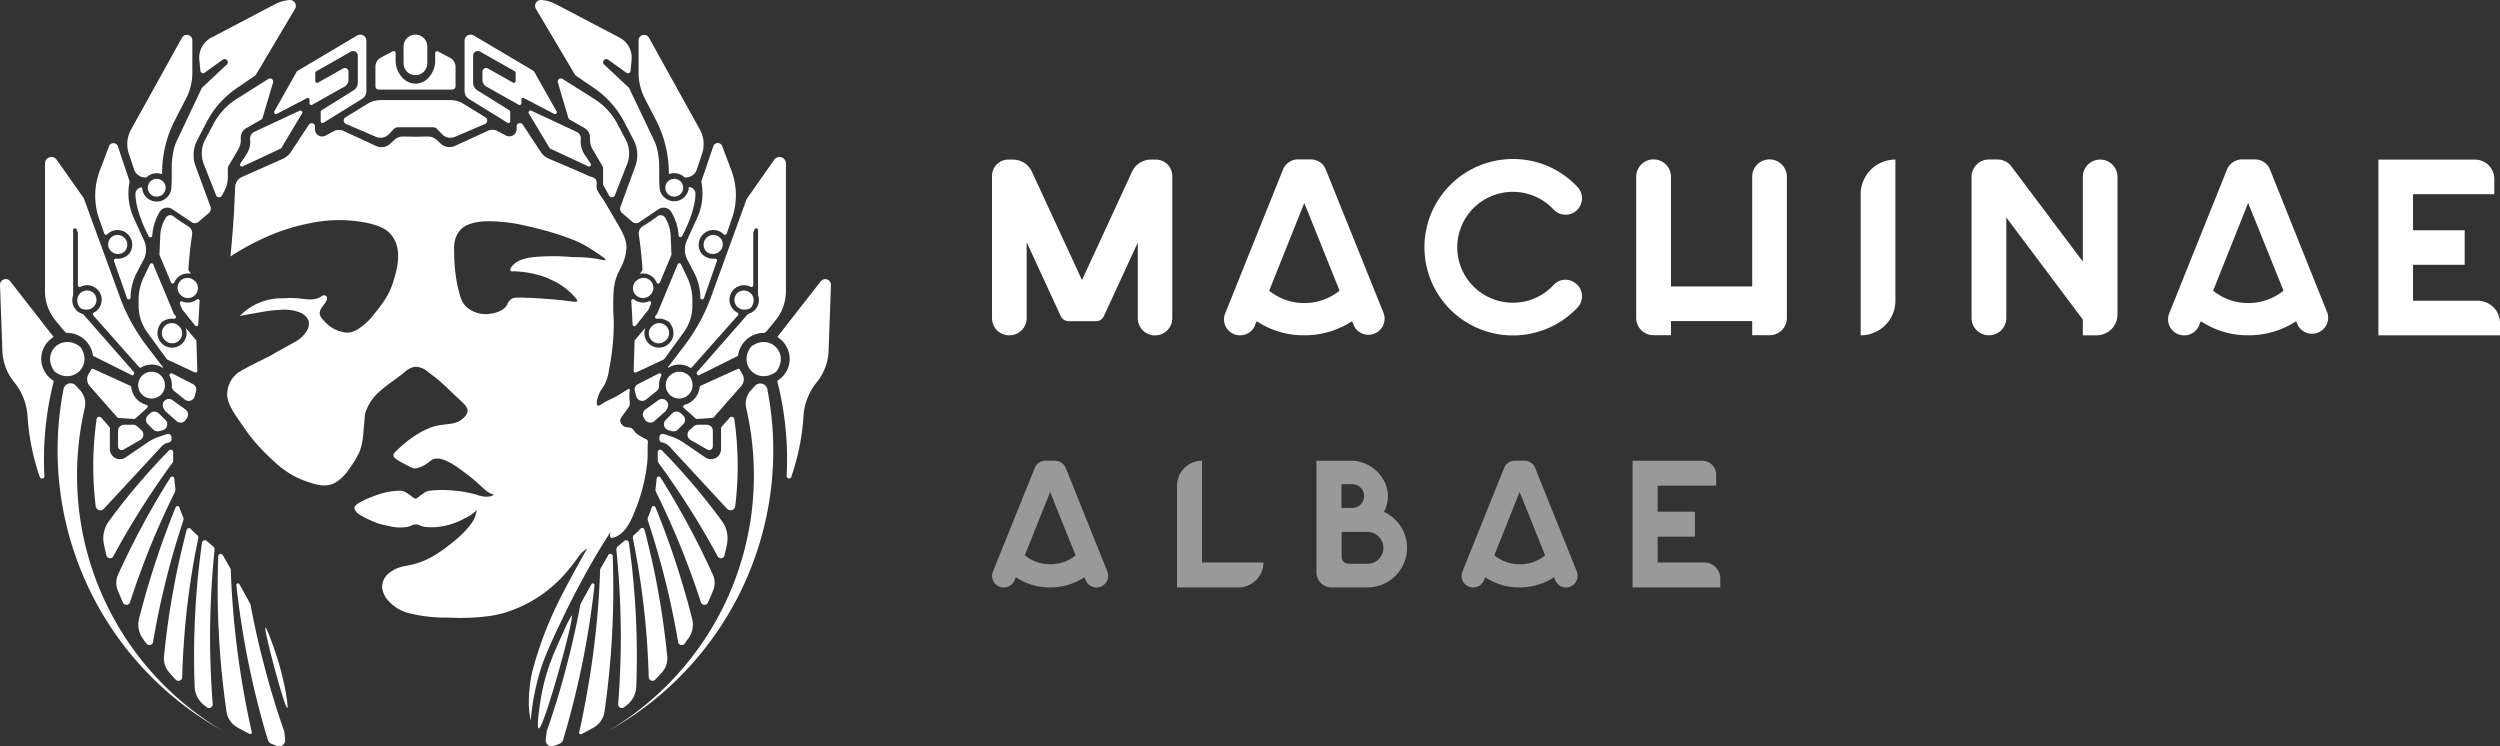 <svg width="479" height="143" fill="none" xmlns="http://www.w3.org/2000/svg"><rect width="100%" height="100%" fill="#333333" stroke="none"/><g clip-path="url(#a)"><path d="m19.421 80.046 1.493 1.695a.522.522 0 0 1 .135.343v3.968a1.918 1.918 0 0 0 1.029 1.706 1.932 1.932 0 0 0 1.993-.118l4.125-2.814a9.772 9.772 0 0 1 2.46-1.218l1.375-.45a.644.644 0 0 1 .832.603v.397a.621.621 0 0 1-.506.614 2.716 2.716 0 0 0-1.439.811L19.901 97.48a.905.905 0 0 1-1.565-.505 63.406 63.406 0 0 1 .172-16.659.514.514 0 0 1 .665-.438c.098.03.184.088.248.168ZM30.023 37.673c.944 0 1.71-.763 1.71-1.704 0-.942-.766-1.705-1.71-1.705s-1.71.763-1.71 1.705c0 .941.766 1.704 1.71 1.704Z" fill="#fff"/><path d="M36.852 7.702v6.224a10.85 10.85 0 0 1-1.203 4.96L33.523 23a22.224 22.224 0 0 0-2.469 10.2v.172a2.848 2.848 0 0 0-3.012.622h-.254a2.23 2.23 0 0 1-2.098-1.524l-1.004-3.012a5.756 5.756 0 0 1 .416-4.618l9.77-17.624a1.057 1.057 0 0 1 1.176-.508 1.059 1.059 0 0 1 .804.995ZM7.897 68.808a4.949 4.949 0 0 1 2.288-4.185l.073-.081-8.295-10.643A1.095 1.095 0 0 0 0 54.61L.46 67.238c.036 1.08.25 2.147.633 3.157a10.05 10.05 0 0 0 1.62 2.823c1.47 1.8 2.36 4 2.55 6.313A43.892 43.892 0 0 0 7.599 91.32a.46.46 0 0 0 .836.165.459.459 0 0 0 .069-.346 60.843 60.843 0 0 1 1.81-18.146 4.995 4.995 0 0 1-2.416-4.185Zm29.399 7.134.27-1.01a1.16 1.16 0 0 0-.596-1.344l-3.98-2.03a.346.346 0 0 0-.48.199.313.313 0 0 0 0 .27c.28.56.423 1.179.416 1.804v.127a1.133 1.133 0 0 0 .435.956l2.044 1.632a1.177 1.177 0 0 0 1.89-.604Zm-1.72 4.528.272-.424a1.178 1.178 0 0 0-.298-1.579l-2.506-1.804a1.17 1.17 0 0 0-1.447.064 1.163 1.163 0 0 0-.272 1.452l.2.37c.063.115.145.219.244.306l2.035 1.804a1.176 1.176 0 0 0 1.773-.19Zm-5.182-1.29a1.187 1.187 0 0 0-1.62 0l-.434.397a1.163 1.163 0 0 0 0 1.695l1.022 1.028a1.205 1.205 0 0 0 1.15.307l.66-.19a1.167 1.167 0 0 0 .843-.85 1.16 1.16 0 0 0-.355-1.143l-1.266-1.244Zm-4.876 2.2h-1.719a1.178 1.178 0 0 0-1.185 1.182v2.976a.702.702 0 0 0 .7.694c.123 0 .243-.03.35-.09l3.22-1.848a1.174 1.174 0 0 0 .506-1.444 1.171 1.171 0 0 0-.316-.45l-.805-.722a1.16 1.16 0 0 0-.751-.297Zm3.211-30.737-1.149 2.381a10.132 10.132 0 0 0-1.022 4.356V58.5a8.694 8.694 0 0 0 1.665 5.186l3.718 5.105a.398.398 0 0 0 .135.108l5.247 2.453a.344.344 0 0 0 .488-.325l-.18-5.673a.414.414 0 0 0-.082-.207l-2-2.363c.136.332.204.688.2 1.046a2.761 2.761 0 0 1-.814 1.967 2.777 2.777 0 0 1-1.972.811c-2.19 0-3.79-2.525-2.045-4.807l.09-.09a3.309 3.309 0 0 1 2.326-.64.345.345 0 0 0 .372-.386.342.342 0 0 0-.083-.183l-.271-.325a.19.19 0 0 1-.055-.09l-3.935-9.425a.343.343 0 0 0-.502-.167.343.343 0 0 0-.13.149Zm7.336-7.288a31.509 31.509 0 0 1-2.777-1.867.996.996 0 0 0-1.537.253l-.145.261a7.2 7.2 0 0 0-.905 3.202l-.145 3.5a.27.27 0 0 0 0 .144l2.217 5.267a.343.343 0 0 0 .506.152c.056-.037.1-.09.127-.152a2.789 2.789 0 0 1 2.578-1.722c.204 0 .407.025.606.072l-.434-.632a.397.397 0 0 1-.054-.144c.124-2.256.363-4.505.714-6.737a1.637 1.637 0 0 0-.75-1.597Zm-1.112 15.983 2.424 3.03a.344.344 0 0 0 .615-.19l.253-4.51a.333.333 0 0 0-.376-.347.335.335 0 0 0-.175.077 2.791 2.791 0 0 1-2.778.361.345.345 0 0 0-.474.25.342.342 0 0 0 .022.201l.444 1.064a.233.233 0 0 0 .045.063ZM19.982 44.77a.342.342 0 0 0 .424.208.344.344 0 0 0 .146-.09 2.808 2.808 0 0 1 1.98-.821 2.847 2.847 0 0 1 2.508 1.57 2.825 2.825 0 0 1-.255 2.94l-.063.08a3.023 3.023 0 0 1-2.506.903.355.355 0 0 0-.383.287.35.35 0 0 0 .012.173l2.497 7.125a.353.353 0 0 0 .678-.117c.003-1.642.4-3.26 1.158-4.718l1.33-2.534a4.256 4.256 0 0 0 .09-3.716l-1.953-4.266a11.352 11.352 0 0 1-.842-6.828v-.117a.395.395 0 0 0 0-.18l-2.189-6.54a.901.901 0 0 0-.882-.7.906.906 0 0 0-.882.7l-1.71 4.51a13.555 13.555 0 0 0-.144 9.29l.986 2.841Z" fill="#fff"/><path d="m12.33 63.469.38.315h.144c1.217 0 2.392.444 3.304 1.248a4.965 4.965 0 0 1 1.644 3.118l.063.054 7.346 3.662a.336.336 0 0 0 .443-.127v-.054a.342.342 0 0 0 0-.406l-9.652-11.003a.326.326 0 0 0-.163-.108 2.764 2.764 0 0 1-1.99-2.66c.002-.309.058-.614.163-.903a.445.445 0 0 0 0-.108v-12.41a.342.342 0 0 1 .519-.303c.07.042.124.107.15.185l.244.64a.45.45 0 0 1 0 .118v9.92a.342.342 0 0 0 .498.308 2.793 2.793 0 0 1 3.754 1.2 2.773 2.773 0 0 1-1.203 3.742.343.343 0 0 0-.1.532l8.793 9.921a.344.344 0 0 0 .47 0 3.934 3.934 0 0 1 4.053.136l.045-.118-3.193-4.184a35.251 35.251 0 0 1-5.066-9.263L16.11 38.134a.194.194 0 0 0 0-.072l-5.255-7.46a1.23 1.23 0 0 0-1.375-.46 1.23 1.23 0 0 0-.86 1.164v24.406a8.894 8.894 0 0 0 1.954 5.62l1.755 2.137ZM47.2 24.542l2.832-1.615a.631.631 0 0 0 .28-.351l2.009-6.774a.603.603 0 0 0-.558-.768.608.608 0 0 0-.347.092l-6.052 3.815a12.732 12.732 0 0 0-4.432 4.753l-1.61 3.04a5.634 5.634 0 0 0-.272 4.716l2.352 5.971a.603.603 0 0 0 .525.383.608.608 0 0 0 .57-.31l.434-.776a5.93 5.93 0 0 0 .724-2.823V32.19a.566.566 0 0 1 .081-.298l1.927-3.283a3.599 3.599 0 0 0 .47-2.029v-.117a2.087 2.087 0 0 1 1.068-1.921Zm-22.044 49.65c0-.126-.081-.234-.488-.414l-6.776-3.085a.345.345 0 0 0-.46.162c-.11.25-.243.489-.399.713a1.962 1.962 0 0 0 .154 2.39l5.274 5.998a.325.325 0 0 0 .235.117l2.967.208a.333.333 0 0 0 .253-.09l2.28-2.039a.343.343 0 0 0-.154-.586 3.919 3.919 0 0 1-1.97-1.239 3.899 3.899 0 0 1-.916-2.134Zm-1.348-25.948.09-.09a1.874 1.874 0 0 0-1.365-3.139c-.48 0-.94.19-1.28.529a1.8 1.8 0 0 0-.104 2.439 1.92 1.92 0 0 0 2.66.261Z" fill="#fff"/><path d="M18.02 56.226a.42.42 0 0 0-.091-.09 1.892 1.892 0 0 0-2.967.622 2.105 2.105 0 0 0 .452 2.264c.048.05.107.087.172.108.416.165.866.227 1.311.18a1.883 1.883 0 0 0 1.472-1.212 1.87 1.87 0 0 0-.35-1.872Zm19.258-2.417a1.902 1.902 0 0 0-3.257 1.307c-.005.502.19.986.543 1.345.02.036.047.067.081.09a1.922 1.922 0 0 0 3.276-1.353 1.91 1.91 0 0 0-.562-1.353.253.253 0 0 0-.081-.036Zm-3.04 8.64a1.902 1.902 0 0 0-3.23 1.373c.006.502.21.982.57 1.333l.091.081a1.902 1.902 0 0 0 3.23-1.372 1.891 1.891 0 0 0-.57-1.333.427.427 0 0 0-.09-.082Zm-3.591 9.335a2.582 2.582 0 0 0-2.858-.234c-.424.239-.772.592-1.005 1.019a.281.281 0 0 0-.045.09c-.175.35-.264.736-.262 1.128-.002.307.05.612.154.901a2.571 2.571 0 0 0 2.415 1.67 2.547 2.547 0 0 0 2.071-1.056 2.556 2.556 0 0 0-.47-3.5v-.018Zm-15.27-5.33-.09-.081c-3.528-2.589-7.435 1.271-4.84 4.789l.082.081c3.492 2.57 7.382-1.308 4.849-4.789ZM57.46 21.186l-8.72 4.068a1.436 1.436 0 0 0-.815 1.443 4.383 4.383 0 0 1-.714 2.895l-1.158 1.732a.37.37 0 0 0 .47.541l7.237-3.382a.335.335 0 0 0 .163-.153l3.98-6.647a.377.377 0 0 0-.243-.488.382.382 0 0 0-.2-.009Z" fill="#fff"/><path d="m68.431 6.8-11.443 6.783a.289.289 0 0 0-.127.126l-4.305 7.64a.35.35 0 0 0 .249.503.354.354 0 0 0 .212-.025l5.78-3.022a.345.345 0 0 1 .507.307v.667a.343.343 0 0 0 .515.298l6.215-3.5a1.454 1.454 0 0 0 .733-1.262v-1.588a.693.693 0 0 0-.693-.694.699.699 0 0 0-.348.09l-4.803 2.706a.345.345 0 0 1-.516-.298v-1.578a.36.36 0 0 1 .181-.298l6.577-3.734a.906.906 0 0 1 1.393.803v5.114a1.736 1.736 0 0 1-.815 1.47l-6.132 3.824a.35.35 0 0 0-.163.298v1.804a.342.342 0 0 0 .352.34.344.344 0 0 0 .172-.052l7.409-4.582a1.75 1.75 0 0 0 .814-1.479v-9.66a1.16 1.16 0 0 0-.59-1.012 1.17 1.17 0 0 0-1.174.012ZM14.763 91.095a57.028 57.028 0 0 1 1.465-12.88 3.803 3.803 0 0 0-.85-3.408l-.833-.902a1.33 1.33 0 0 0-1.121-.46 1.368 1.368 0 0 0-1.249 1.082 61.357 61.357 0 0 0 4.613 37.707 61.595 61.595 0 0 0 25.944 27.818 56.904 56.904 0 0 1-20.499-20.779 56.689 56.689 0 0 1-7.47-28.178Z" fill="#fff"/><path d="M20.389 106.427a.708.708 0 0 0 .605.53.717.717 0 0 0 .716-.367 146.428 146.428 0 0 1 4.405-7.622 157.79 157.79 0 0 1 6.92-10.29.756.756 0 0 0 .145-.46v-1.579a.468.468 0 0 0-.573-.462.47.47 0 0 0-.242.137c-2.089 2.12-4.242 4.51-6.422 7.071a122.524 122.524 0 0 0-5.075 6.476 5.572 5.572 0 0 0-.967 4.384c.144.73.316 1.452.488 2.182Zm3.193 9.065a.718.718 0 0 0 1.078.256.714.714 0 0 0 .243-.338 166.32 166.32 0 0 1 4.251-11.553 157.417 157.417 0 0 1 4.333-9.543c.106-.215.147-.456.118-.694-.082-.64-.145-1.29-.208-1.94a.406.406 0 0 0-.742-.189 152.855 152.855 0 0 0-5.87 10.138 151.083 151.083 0 0 0-4.162 8.478 3.824 3.824 0 0 0-.072 2.976c.326.812.67 1.615 1.031 2.409Zm4.46 7.792a.705.705 0 0 0 1.284-.279 157.31 157.31 0 0 1 2.57-12.222c.985-3.914 2.08-7.585 3.21-10.994a1.125 1.125 0 0 0-.063-.839 12.597 12.597 0 0 1-.66-1.74.388.388 0 0 0-.58-.179.388.388 0 0 0-.144.178 153.312 153.312 0 0 0-3.401 9.11 167.679 167.679 0 0 0-3.618 12.23 4.593 4.593 0 0 0 .588 3.608c.235.342.497.739.814 1.127Zm5.644 6.954a.715.715 0 0 0 1.221-.478c.109-4.059.39-8.442.905-13.087.56-4.834 1.275-9.344 2.18-13.502a.711.711 0 0 0-.262-.703 7.817 7.817 0 0 1-.832-.767l-.353-.37a.464.464 0 0 0-.778.199c-.905 3.535-1.81 7.332-2.533 11.391a152.345 152.345 0 0 0-1.81 12.852 4.01 4.01 0 0 0 1.014 3.085c.38.469.805.929 1.248 1.38Zm7.418-24.839a.817.817 0 0 0-.28-.713l-1.213-1.037a.544.544 0 0 0-.905.325 156.786 156.786 0 0 0-1.356 14.539 153.806 153.806 0 0 0-.055 13.042 4.714 4.714 0 0 0 1.81 3.553c.163.136.343.271.515.397a.71.71 0 0 0 .772.067.703.703 0 0 0 .368-.68 162.832 162.832 0 0 1-.507-14.061c.055-5.547.371-10.715.85-15.432Zm4.46 19.887a163.428 163.428 0 0 1-1.349-16.234l-1.492-2.625a.472.472 0 0 0-.818-.098.469.469 0 0 0-.087.315 165.128 165.128 0 0 0 .172 15.846c.29 4.934.787 9.552 1.402 13.818a4.185 4.185 0 0 0 2.072 3.048c.76.442 1.547.857 2.334 1.254a.307.307 0 0 0 .443-.343 168.81 168.81 0 0 1-2.678-14.981Zm8.891 14.819a148.295 148.295 0 0 1-3.618-11.788 160.4 160.4 0 0 1-2.85-12.537 255.679 255.679 0 0 0-2.116-3.842.306.306 0 0 0-.366-.154.31.31 0 0 0-.213.334c.488 4.51 1.212 9.407 2.252 14.575a162.3 162.3 0 0 0 3.772 15.072 1.141 1.141 0 0 0 .66.73l1.104.433a1.155 1.155 0 0 0 1.1-.162 1.154 1.154 0 0 0 .456-1.01l-.18-1.651Zm-3.59-19.851c-.426.135 3.69 15.504 4.17 15.396.289-.064-.498-5.674-2.506-11.365-.335-.947-1.466-4.094-1.665-4.031ZM29.171 45.196c.104-1.627.59-3.206 1.42-4.61a1.733 1.733 0 0 1 1.798-.767c.228.045.444.134.636.263l3.528 2.372c.087.082.188.15.298.198a1.108 1.108 0 0 0 1.203-.162L40 40.83a1.136 1.136 0 0 0 .326-1.235l-2.859-7.775a6.144 6.144 0 0 1 .326-4.97l1.81-3.481a17.85 17.85 0 0 1 5.716-6.449l3.456-2.363c.135-.09.247-.21.325-.351l7.445-12.537a1.124 1.124 0 0 0-.458-1.536A1.134 1.134 0 0 0 55.514 0c-.99.074-1.954.35-2.832.812L40.48 7.216a4.336 4.336 0 0 0-1.785 1.765 4.318 4.318 0 0 0-.504 2.456l.208 2.137a.504.504 0 0 0 .551.451.506.506 0 0 0 .245-.09l3.564-2.553a.616.616 0 0 1 .89.52.613.613 0 0 1-.112.382l-4.704 4.41a.965.965 0 0 0-.244.335l-4.65 9.813a9.404 9.404 0 0 0-.38.901c-.222.654-.38 1.327-.47 2.012-.12.712-.18 1.433-.18 2.155v2.436c0 .712-.055 1.29-.082 1.686a2.793 2.793 0 0 1-.912 1.862 2.809 2.809 0 0 1-3.86-.087 2.792 2.792 0 0 1-.827-1.901 1.278 1.278 0 0 0-1.276 1.235c0 2.418 1.23 5.62 2.533 8.118a.37.37 0 0 0 .687-.063Zm63.737-21.44-5.735 2.463a2.214 2.214 0 0 1-2.46-.496l-.96-1.001a1.077 1.077 0 0 0-.787-.334h-6.72a1.08 1.08 0 0 0-.787.334l-.96 1.001a2.209 2.209 0 0 1-2.46.496l-5.735-2.462a.723.723 0 0 1-.366-.994.723.723 0 0 1 .267-.287l4.215-2.588a4.814 4.814 0 0 1 2.533-.713H86.26a4.814 4.814 0 0 1 2.533.713l4.215 2.588a.723.723 0 0 1 .208 1.038.724.724 0 0 1-.307.243Zm-5.627-10.949v3.734a.63.63 0 0 1-.633.623H72.565a.627.627 0 0 1-.585-.382.621.621 0 0 1-.048-.24v-3.735a1.998 1.998 0 0 1 1.076-1.803l2.262-1.182a.362.362 0 0 1 .533.325v1.47a4.782 4.782 0 0 0 1.411 3.382 3.374 3.374 0 0 0 2.389 1.02 3.38 3.38 0 0 0 2.37-.984 4.782 4.782 0 0 0 1.41-3.382v-1.47a.36.36 0 0 1 .353-.368.363.363 0 0 1 .181.043l2.262 1.182a2.007 2.007 0 0 1 1.103 1.768Zm52.502 67.239-1.493 1.695a.524.524 0 0 0-.135.343v3.969a1.925 1.925 0 0 1-2.042 1.924 1.933 1.933 0 0 1-.98-.337l-4.124-2.814a9.777 9.777 0 0 0-2.461-1.217l-1.375-.451a.641.641 0 0 0-.832.604v.397a.63.63 0 0 0 .506.613c.555.116 1.06.4 1.448.812l11.008 11.896a.911.911 0 0 0 .946.248.907.907 0 0 0 .619-.753 63.035 63.035 0 0 0-.171-16.658.512.512 0 0 0-.367-.44.515.515 0 0 0-.547.169ZM129.182 37.673c.945 0 1.71-.763 1.71-1.704 0-.942-.765-1.705-1.71-1.705-.944 0-1.709.763-1.709 1.705 0 .941.765 1.704 1.709 1.704Z" fill="#fff"/><path d="M122.353 7.702v6.224c0 1.725.413 3.425 1.203 4.96L125.682 23a22.227 22.227 0 0 1 2.469 10.2v.172a2.795 2.795 0 0 1 1.031-.19c.745-.001 1.46.29 1.99.812h.245a2.22 2.22 0 0 0 2.098-1.524l1.004-3.012a5.76 5.76 0 0 0-.416-4.618l-9.769-17.624a1.062 1.062 0 0 0-1.177-.508 1.055 1.055 0 0 0-.804.995Zm28.955 61.106a4.968 4.968 0 0 0-2.288-4.185l-.073-.081 8.304-10.634a1.096 1.096 0 0 1 1.963.712l-.461 12.627a9.83 9.83 0 0 1-.633 3.157 10.046 10.046 0 0 1-1.601 2.796 11.479 11.479 0 0 0-2.56 6.313 43.577 43.577 0 0 1-2.334 11.789.46.46 0 0 1-.543.36.461.461 0 0 1-.362-.54 60.53 60.53 0 0 0-1.809-18.147 4.963 4.963 0 0 0 2.397-4.167Zm-29.399 7.134-.271-1.01a1.162 1.162 0 0 1 .606-1.344l3.971-2.03a.348.348 0 0 1 .406.064.341.341 0 0 1 .056.406 3.949 3.949 0 0 0-.417 1.803v.127a1.128 1.128 0 0 1-.434.956l-2.044 1.632a1.177 1.177 0 0 1-1.873-.604Zm1.719 4.528-.271-.424a1.179 1.179 0 0 1 .298-1.578l2.506-1.805a1.17 1.17 0 0 1 1.447.064 1.17 1.17 0 0 1 .281 1.452l-.199.37a1.353 1.353 0 0 1-.245.306l-2.044 1.804a1.169 1.169 0 0 1-.93.31 1.176 1.176 0 0 1-.843-.5Zm5.183-1.29a1.188 1.188 0 0 1 1.62 0l.434.397a1.162 1.162 0 0 1 .045 1.695l-1.022 1.028a1.195 1.195 0 0 1-1.149.307l-.66-.19a1.167 1.167 0 0 1-.83-.828 1.158 1.158 0 0 1 .314-1.128l1.248-1.281Zm4.876 2.2h1.719a1.178 1.178 0 0 1 1.176 1.182v2.976a.703.703 0 0 1-.701.694.708.708 0 0 1-.349-.09l-3.22-1.848a1.183 1.183 0 0 1-.502-1.443c.067-.172.174-.327.312-.451l.805-.722a1.16 1.16 0 0 1 .76-.297Zm-3.211-30.737 1.149 2.381a10.283 10.283 0 0 1 1.031 4.356V58.5a8.632 8.632 0 0 1-1.665 5.186l-3.717 5.105a.493.493 0 0 1-.127.108l-5.256 2.453a.342.342 0 0 1-.488-.325l.19-5.673a.346.346 0 0 1 .072-.207l1.999-2.363a2.882 2.882 0 0 0-.199 1.046 2.758 2.758 0 0 0 .814 1.967 2.771 2.771 0 0 0 1.972.811c2.19 0 3.791-2.525 2.045-4.807l-.091-.09a3.29 3.29 0 0 0-2.315-.64.345.345 0 0 1-.347-.182.341.341 0 0 1 .048-.387l.271-.325a.184.184 0 0 0 .055-.09l3.917-9.425a.338.338 0 0 1 .314-.23.344.344 0 0 1 .328.212Zm-7.336-7.288a31.568 31.568 0 0 0 2.777-1.867 1.008 1.008 0 0 1 1.547.253l.135.261a7.08 7.08 0 0 1 .905 3.202l.145 3.482a.437.437 0 0 1 0 .144l-2.217 5.285a.341.341 0 0 1-.506.152.343.343 0 0 1-.127-.152 2.787 2.787 0 0 0-3.184-1.65l.434-.632a.396.396 0 0 0 .055-.144 67.369 67.369 0 0 0-.715-6.737 1.638 1.638 0 0 1 .751-1.597Zm1.112 15.983-2.424 3.03a.343.343 0 0 1-.542.002.336.336 0 0 1-.073-.191l-.253-4.51a.328.328 0 0 1 .186-.316.337.337 0 0 1 .365.045 2.83 2.83 0 0 0 1.71.578 2.781 2.781 0 0 0 1.067-.253.348.348 0 0 1 .381.072.348.348 0 0 1 .072.379l-.443 1.064a.244.244 0 0 1-.046.1Zm14.971-14.567a.34.34 0 0 1-.252.216.346.346 0 0 1-.318-.098 2.78 2.78 0 0 0-1.981-.821 2.844 2.844 0 0 0-2.507 1.57 2.83 2.83 0 0 0 .255 2.94l.063.08a3.02 3.02 0 0 0 2.506.903.346.346 0 0 1 .317.124.341.341 0 0 1 .054.336l-2.497 7.125a.355.355 0 0 1-.386.212.353.353 0 0 1-.292-.33c-.003-1.641-.4-3.259-1.158-4.716l-1.321-2.535a4.221 4.221 0 0 1-.099-3.716l1.953-4.266a11.295 11.295 0 0 0 .842-6.828v-.117a.308.308 0 0 1 0-.18l2.243-6.566a.906.906 0 0 1 1.764 0l1.71 4.51a13.559 13.559 0 0 1 .108 9.29l-1.004 2.867Z" fill="#fff"/><path d="m146.885 63.469-.38.315h-.145a4.99 4.99 0 0 0-3.303 1.248 4.964 4.964 0 0 0-1.645 3.118l-.063.054-7.345 3.662a.336.336 0 0 1-.443-.127v-.054a.338.338 0 0 1 0-.406l9.688-11.048a.32.32 0 0 1 .162-.108 2.784 2.784 0 0 0 1.999-2.661 2.7 2.7 0 0 0-.171-.902.392.392 0 0 1 0-.108V44.086a.345.345 0 0 0-.67-.117l-.244.64a.46.46 0 0 0 0 .118v9.92a.346.346 0 0 1-.498.307 2.794 2.794 0 0 0-3.754 1.2 2.777 2.777 0 0 0 1.204 3.743.345.345 0 0 1 .173.396.34.34 0 0 1-.074.136l-8.792 9.921a.349.349 0 0 1-.4.086.345.345 0 0 1-.116-.086 3.935 3.935 0 0 0-4.053.136l-.045-.118 3.193-4.184a35.23 35.23 0 0 0 5.066-9.263l6.83-18.787a.511.511 0 0 1 .045-.072l5.246-7.46a1.232 1.232 0 0 1 2.235.704v24.406a8.898 8.898 0 0 1-1.954 5.62l-1.746 2.137Zm-34.881-38.927-2.831-1.615a.633.633 0 0 1-.28-.351l-2.008-6.774a.598.598 0 0 1 .219-.647.609.609 0 0 1 .685-.03l6.052 3.816a12.728 12.728 0 0 1 4.432 4.753l1.61 3.04a5.626 5.626 0 0 1 .272 4.716l-2.352 5.971a.605.605 0 0 1-.855.31.608.608 0 0 1-.24-.238l-1.085-1.957a.67.67 0 0 1-.073-.297V32.19a.568.568 0 0 0-.081-.298l-1.927-3.283a3.594 3.594 0 0 1-.497-2.029v-.117a2.124 2.124 0 0 0-1.041-1.921Zm22.045 49.65c0-.126.081-.234.488-.414l6.785-3.085a.344.344 0 0 1 .452.162c.109.25.243.489.398.713a1.96 1.96 0 0 1-.154 2.39l-5.273 5.998a.324.324 0 0 1-.236.117l-2.967.208a.334.334 0 0 1-.253-.09l-2.279-2.039a.347.347 0 0 1-.101-.34.343.343 0 0 1 .254-.246 3.92 3.92 0 0 0 1.97-1.239 3.9 3.9 0 0 0 .916-2.134Zm1.348-25.948a.428.428 0 0 1-.091-.09 1.87 1.87 0 0 1-.334-2.01 1.886 1.886 0 0 1 1.7-1.13c.48.001.94.191 1.28.53a1.801 1.801 0 0 1 .104 2.439 1.92 1.92 0 0 1-2.659.261Z" fill="#fff"/><path d="M141.186 56.226a.432.432 0 0 1 .091-.09 1.888 1.888 0 0 1 1.64-.431 1.89 1.89 0 0 1 1.327 1.053 2.101 2.101 0 0 1-.453 2.264.416.416 0 0 1-.172.108c-.413.164-.86.226-1.302.18a1.871 1.871 0 0 1-1.131-3.085Zm-19.258-2.417a1.89 1.89 0 0 1 1.337-.568 1.907 1.907 0 0 1 1.349.541 1.9 1.9 0 0 1 .57 1.334 1.883 1.883 0 0 1-.543 1.345l-.09.09a1.922 1.922 0 0 1-2.714 0 1.91 1.91 0 0 1 0-2.706.255.255 0 0 1 .091-.036Zm3.039 8.64a1.903 1.903 0 0 1 3.092.646 1.883 1.883 0 0 1-.014 1.45 1.9 1.9 0 0 1-.418.61l-.091.082a1.903 1.903 0 0 1-2.687-.027 1.894 1.894 0 0 1 .118-2.76Zm3.591 9.335a2.584 2.584 0 0 1 3.872.785v.09c.175.35.264.737.262 1.128.002.307-.05.612-.154.902a2.58 2.58 0 0 1-3.971 1.145 2.6 2.6 0 0 1-.515-.532 2.553 2.553 0 0 1 .47-3.5l.036-.018Zm15.324-5.33.081-.081c3.483-2.589 7.4 1.308 4.794 4.79a.653.653 0 0 1-.081.08c-3.492 2.57-7.381-1.307-4.794-4.789Zm-42.135-45.267 8.72 4.067a1.433 1.433 0 0 1 .814 1.443 4.383 4.383 0 0 0 .714 2.895l1.158 1.732a.365.365 0 0 1-.025.452.369.369 0 0 1-.445.09l-7.237-3.383a.336.336 0 0 1-.163-.153l-3.971-6.611a.38.38 0 0 1 .435-.532Z" fill="#fff"/><path d="m90.774 6.8 11.443 6.783a.32.32 0 0 1 .118.126l4.305 7.64a.349.349 0 0 1-.061.401.35.35 0 0 1-.4.077l-5.771-3.022a.346.346 0 0 0-.464.136.342.342 0 0 0-.043.17v.668a.342.342 0 0 1-.343.344.344.344 0 0 1-.172-.046l-6.215-3.5a1.454 1.454 0 0 1-.732-1.262v-1.588a.692.692 0 0 1 .699-.7c.123 0 .244.034.35.096l4.794 2.706a.345.345 0 0 0 .516-.298v-1.578a.37.37 0 0 0-.172-.298L92.04 9.921a.906.906 0 0 0-1.394.803v5.114a1.738 1.738 0 0 0 .815 1.47l6.133 3.824a.334.334 0 0 1 .162.298v1.804a.342.342 0 0 1-.352.34.345.345 0 0 1-.172-.052l-7.409-4.582a1.75 1.75 0 0 1-.814-1.479v-9.66a1.16 1.16 0 0 1 .59-1.012 1.17 1.17 0 0 1 1.174.012Zm53.669 84.294a57.034 57.034 0 0 0-1.466-12.88 3.84 3.84 0 0 1 .841-3.372l.833-.902a1.33 1.33 0 0 1 1.121-.46 1.365 1.365 0 0 1 1.249 1.082 61.36 61.36 0 0 1-4.613 37.707 61.59 61.59 0 0 1-25.944 27.818 56.893 56.893 0 0 0 20.513-20.793 56.696 56.696 0 0 0 7.466-28.2Z" fill="#fff"/><path d="M138.816 106.427a.71.71 0 0 1-.605.53.719.719 0 0 1-.716-.367 149.974 149.974 0 0 0-4.396-7.622 161.38 161.38 0 0 0-6.929-10.29.76.76 0 0 1-.145-.46v-1.579a.466.466 0 0 1 .296-.44.471.471 0 0 1 .519.115c2.089 2.12 4.251 4.51 6.422 7.071a118.334 118.334 0 0 1 5.075 6.476 5.565 5.565 0 0 1 .949 4.402c-.126.712-.298 1.434-.47 2.164Zm-3.193 9.065a.722.722 0 0 1-.282.305.721.721 0 0 1-.796-.049.716.716 0 0 1-.243-.338 166.51 166.51 0 0 0-4.251-11.553 157.601 157.601 0 0 0-4.333-9.543 1.234 1.234 0 0 1-.118-.694c.082-.64.154-1.29.208-1.94a.409.409 0 0 1 .751-.189 157.027 157.027 0 0 1 5.862 10.138 150.808 150.808 0 0 1 4.161 8.478c.213.466.329.969.342 1.481.012.511-.08 1.02-.27 1.495a55.698 55.698 0 0 1-1.031 2.409Zm-4.414 7.792a.71.71 0 0 1-.738.298.704.704 0 0 1-.547-.577 156.938 156.938 0 0 0-2.569-12.222 151.21 151.21 0 0 0-3.211-10.994 1.125 1.125 0 0 1 .063-.839c.263-.563.484-1.145.661-1.74a.386.386 0 0 1 .58-.178.381.381 0 0 1 .143.177c1.167 2.851 2.316 5.89 3.401 9.11a167.402 167.402 0 0 1 3.619 12.23 4.595 4.595 0 0 1-.588 3.608c-.281.342-.543.739-.814 1.127Zm-5.69 6.954a.716.716 0 0 1-1.221-.478 156.775 156.775 0 0 0-.905-13.087 159.034 159.034 0 0 0-2.126-13.529.716.716 0 0 1 .263-.703c.295-.235.573-.492.832-.767l.353-.37a.458.458 0 0 1 .778.199c.904 3.535 1.809 7.332 2.541 11.391.833 4.51 1.403 8.848 1.81 12.852a4.025 4.025 0 0 1-1.014 3.085c-.443.496-.868.956-1.311 1.407Zm-7.418-24.839a.815.815 0 0 1 .281-.713l1.212-1.037a.545.545 0 0 1 .904.325 156.405 156.405 0 0 1 1.357 14.539c.217 4.636.208 9.019.055 13.042a4.72 4.72 0 0 1-1.81 3.553c-.171.136-.343.271-.524.397a.709.709 0 0 1-1.058-.218.705.705 0 0 1-.082-.395c.344-4.338.543-9.019.507-14.061a166.202 166.202 0 0 0-.842-15.432Zm-4.459 19.887a163.462 163.462 0 0 0 1.348-16.234l1.501-2.589a.465.465 0 0 1 .905.217 165.057 165.057 0 0 1-1.574 29.664 4.184 4.184 0 0 1-2.072 3.049c-.76.441-1.537.856-2.333 1.253a.31.31 0 0 1-.435-.169.303.303 0 0 1-.009-.174 175.908 175.908 0 0 0 2.669-15.017Zm-8.892 14.819a148.257 148.257 0 0 0 3.618-11.788 164.034 164.034 0 0 0 2.84-12.537 260.357 260.357 0 0 1 2.117-3.842.306.306 0 0 1 .366-.154.307.307 0 0 1 .213.334 162.76 162.76 0 0 1-2.252 14.575 165.42 165.42 0 0 1-3.763 15.072 1.129 1.129 0 0 1-.67.73l-1.103.433a1.157 1.157 0 0 1-1.556-1.172 58.6 58.6 0 0 0 .19-1.651Zm4.794-22.187c.597.189-5.382 21.916-6.332 21.646-.443-.099.163-4.402.561-6.557a38.512 38.512 0 0 1 2.234-7.513 104.85 104.85 0 0 1 1.999-4.51c.423-1.064.938-2.09 1.538-3.066Zm20.489-72.722a10.326 10.326 0 0 0-1.421-4.61 1.73 1.73 0 0 0-1.797-.767 1.735 1.735 0 0 0-.636.263l-3.528 2.372c-.087.082-.188.15-.298.198a1.108 1.108 0 0 1-1.203-.162l-1.945-1.66a1.112 1.112 0 0 1-.317-1.235l2.85-7.775a6.156 6.156 0 0 0-.326-4.97l-1.809-3.481a17.851 17.851 0 0 0-5.717-6.449l-3.455-2.363a1.008 1.008 0 0 1-.326-.351L102.66 1.668A1.126 1.126 0 0 1 103.691 0c.99.074 1.954.35 2.832.812l12.202 6.404a4.332 4.332 0 0 1 2.289 4.22l-.199 2.138a.504.504 0 0 1-.805.36l-3.564-2.551a.616.616 0 0 0-.89.519.616.616 0 0 0 .112.382l4.704 4.41a.97.97 0 0 1 .244.335l4.65 9.75c.144.315.271.622.389.901a9.85 9.85 0 0 1 .47 2.012c.12.712.18 1.433.181 2.155v2.435c0 .713.045 1.29.072 1.687.054.714.38 1.38.913 1.862a2.808 2.808 0 0 0 3.86-.087 2.799 2.799 0 0 0 .827-1.901 1.276 1.276 0 0 1 1.275 1.235c0 2.417-1.23 5.62-2.533 8.118a.372.372 0 0 1-.551.167.366.366 0 0 1-.136-.167Zm-32.592 12.6c-.1.18-.172.37-.28.559.07-.198.164-.385.28-.56Zm13.008.008a1.118 1.118 0 0 1-.688 0c.227.05.461.05.688 0Z" fill="#fff"/><path d="M109.761 57.796c.224.072.464.072.688 0-.227.05-.461.05-.688 0Zm-12.32 0c-.116.174-.21.362-.28.56.108-.19.18-.38.28-.56Z" fill="#fff"/><path d="M124.117 84.483a.814.814 0 0 0-.471-.406 8.627 8.627 0 0 1-1.809-1.127c-.271-.252-.425-.613-.732-.83-.48-.333-1.104-.144-1.583-.45a1.554 1.554 0 0 1-.706-1.065c0-.325.136-.514 1.067-1.804.606-.82.661-.902.706-1.064.181-.532 0-.73 0-1.804 0-1.073.181-1.299 0-1.416-.181-.117-.905.514-2.488 1.416-.904.496-1.809.839-2.713 1.416-.326.217-.851.659-1.032.108a2.467 2.467 0 0 1 .145-1.163 5.84 5.84 0 0 1 1.068-2.138 8.159 8.159 0 0 0 1.121-3.355 44.59 44.59 0 0 0 .905-9.29 47.54 47.54 0 0 1 0-6.015c.093-.952.315-1.886.66-2.778.335-.821.823-1.57 1.14-2.4a9.23 9.23 0 0 0 .624-2.705c.118-1.804-.905-3.4-2.822-6.656-.534-.902-1.022-1.804-1.601-2.706-.905-1.344-1.348-1.804-1.303-2.706a1.724 1.724 0 0 0-.127-1.154 1.644 1.644 0 0 0-.904-.514 19.698 19.698 0 0 1-1.809-.785l-6.332-2.706a3.56 3.56 0 0 1-1.529-1.299l-3.437-5.222a.634.634 0 0 0-1.167.325v.532a1.429 1.429 0 0 1-.597 1.154 1.422 1.422 0 0 1-1.439.1l-1.7-.902a2.085 2.085 0 0 0-1.81 0l-6.286 2.886a2.475 2.475 0 0 1-2.714-.433l-.796-.74a2.437 2.437 0 0 0-1.719-.631l-2.324.045-2.316-.045a2.395 2.395 0 0 0-1.728.65l-.796.73a2.436 2.436 0 0 1-2.714.433L65.853 25.1a2.085 2.085 0 0 0-1.81 0l-1.7.902c-.28.137-.598.178-.904.117a1.394 1.394 0 0 1-1.095-1.308v-.595a.63.63 0 0 0-.86-.575.633.633 0 0 0-.307.25l-3.437 5.222a3.616 3.616 0 0 1-1.529 1.308l-7.86 3.49a2.18 2.18 0 0 0-1.294 1.904c-.045.901-.1 2.182-.136 2.985-.072 2.21-.316 5.574-.76 10.345a43.74 43.74 0 0 1 5.7-3.202 38.733 38.733 0 0 1 9.624-3.193 26.735 26.735 0 0 1 11.036 0c2.37.541 3.736 1.254 4.631 2.49 1.972 2.706.905 6.503.208 8.676-.85 2.823-2.252 4.51-4.251 6.981-.741.84-1.597 1.572-2.542 2.174a3.706 3.706 0 0 1-1.81.65h-.506a6.421 6.421 0 0 1-3.618-1.678 10.228 10.228 0 0 1-.986-1.083 1.63 1.63 0 0 1-.39-.839c-.099-.901.905-1.704 1.258-2.48a.9.9 0 0 0 .145-.667.66.66 0 0 0-.353-.361c-.38-.144-.706.171-1.013.343-1.14.631-2.415.387-3.618.261a19.802 19.802 0 0 0-2.072-.117c-.651 0-1.302.063-1.954.063a9.813 9.813 0 0 0-2.93.478c-.88.258-1.722.628-2.506 1.1a10.524 10.524 0 0 0-2.253 1.804c1.593-.315 2.931-.55 3.917-.712a27.626 27.626 0 0 1 4.089-.487 8.163 8.163 0 0 1 3.392.487 3.138 3.138 0 0 1 1.438 1.028c.163.214.285.455.362.712a2.7 2.7 0 0 1-.506 2.012 5.864 5.864 0 0 1-2.217 1.966c-4.658 2.588-4.305 2.408-4.523 2.543-2.071 1.074-4.251 2.057-6.241 3.265a5.2 5.2 0 0 0-2.09 3.5c-.307 2.038.796 3.67 3.03 6.864a32.929 32.929 0 0 0 4.153 5.023c2.08 2.048 4.251 4.194 7.734 5.412 1.664.577 3.772 1.37 5.644.37a8.13 8.13 0 0 0 2.768-2.706 16.906 16.906 0 0 0 2.063-3.482c.386-1.166.609-2.38.66-3.607.28-2.77.19-2.877.353-3.545a8.81 8.81 0 0 1 2.804-4.23c1.457-1.317 3.148-2.363 4.677-3.608a3.74 3.74 0 0 1 2.135-1.082 3.94 3.94 0 0 1 2.496 1.064c2.614 1.912 3.085 2.57 6.052 5.33.841.776 1.483 1.354 1.43 2.13-.064.901-1.123 1.587-1.43 1.803-1.267.785-2.994.622-4.414.974 0 0-3.564.55-8.051 5.069a.9.9 0 0 0-.299.595c0 .406.425.749 1.529 1.353 1.484.803 2.225 1.209 2.714 1.173.966-.2 1.865-.64 2.614-1.281.48-.325.425-.334.597-.424 1.81-.902 4.84 1.434 7.119 3.193 1.004.775 1.918 1.641 2.85 2.49.135.121.276.236.424.342.295.236.625.425.978.56.253.09.38.098.38.161 0 .064-.507.271-.778.334a4.735 4.735 0 0 1-2.425-.334 27.793 27.793 0 0 0-2.885-.622 24.203 24.203 0 0 0-2.135-.225 19.43 19.43 0 0 0-2.433-.054c-1.357.063-2.045.099-2.615.505-.325.234-.678.442-.995.703-.316.262-.452.406-.696.415-.245.009-.398-.126-.706-.37a13.79 13.79 0 0 0-1.085-.767 2.974 2.974 0 0 0-1.059-.36 12.834 12.834 0 0 0-4.16.685c-.81.256-1.604.558-2.38.902-2.062.902-2.325 1.398-2.325 1.723a.9.9 0 0 0 .163.46c.299.55.796.902 2.714 1.804.778.342 1.167.523 1.628.676.654.211 1.322.374 2 .487 1.22.335 2.499.393 3.744.172.489-.163.624-.226.624-.226.144-.077.296-.138.453-.18.138-.038.281-.056.425-.054a1.791 1.791 0 0 1 .887.234c.284.136.59.221.904.253.782.081 1.57.081 2.352 0a13.16 13.16 0 0 0 5.129-1.597 7.629 7.629 0 0 0 2.09-1.335 2.91 2.91 0 0 0 .235-.27c.043-.114.077-.232.1-.352a6.297 6.297 0 0 1-.38 1.677c-.118.334-.58 1.462-2.588 3.383-.632.607-1.3 1.176-1.999 1.704a26.194 26.194 0 0 1-4.08 2.76c-3.953 1.994-5.427 1.01-7.725 2.841a3.314 3.314 0 0 0-1.366 2.778c.075.712.326 1.395.733 1.984a7.828 7.828 0 0 0 4.333 2.941 29.72 29.72 0 0 0 7.626.857c2.657.143 5.322.037 7.96-.316.769-.117 1.52-.271 2.27-.46a25.114 25.114 0 0 0 12.103-7.603 43.528 43.528 0 0 0 2.714-3.464c.054-.072.208-.261.425-.496a5.38 5.38 0 0 1 1.131-.902c-.488.839-1.176 2.039-1.972 3.5a194.336 194.336 0 0 0-3.075 5.772 70.908 70.908 0 0 0-5.518 14.431 28.615 28.615 0 0 0-.634 5.79v.677c.064.953.185 1.902.362 2.841a46.115 46.115 0 0 1 1.42-8.172c1.014-3.761 2.334-6.53 4.985-12.076 0 0 2.831-5.899 6.06-11.365 1.203-2.038 2.714-4.392 2.832-4.581 0 .081-.245.811 0 1.055.244.243.588 0 .705 0 2.162-.74 3.184-3.12 3.962-5.06a33.83 33.83 0 0 0 2.388-9.515c.109-1.2 0-2.408.091-3.608a.99.99 0 0 0-.009-.298Zm-13.885-35.22h-.507a40.537 40.537 0 0 0-7.544 0c-1.384.18-2.976.505-3.935 1.588-.154.18-.615.685-.47.956.144.27.488.171.633.171 1.694.046 3.375.31 5.002.785.728.196 1.434.465 2.108.803a13.135 13.135 0 0 1 4.577 3.31c.47.532.543.721.479.838l-.054.063h-.072a1.117 1.117 0 0 1-.688 0h-.253l-.407-.072h-.064c-1.23-.198-3.527-.415-7.471-.64h-.163c-.679 0-1.267-.045-1.764-.045-1.013 0-1.402.054-1.737.316l-.09.072c-.132.125-.25.264-.353.414-.1.18-.172.37-.28.56-.905 1.686-3.8 1.804-3.972 1.804a5.51 5.51 0 0 1-3.717-1.281c-1.077-.902-1.348-2.11-1.891-4.429a33 33 0 0 1-.579-6.548 5.604 5.604 0 0 1 .489-2.832c.158-.319.349-.621.57-.901 1.112-1.371 3.265-1.705 4.92-1.804 2.646-.043 5.286.26 7.852.901.624.127 1.248.271 1.882.425l.904.234c.615.162 1.239.334 1.855.514l.642.198c.398.115.796.241 1.194.38l.506.17.181.064.226.081c.652.235 1.285.46 1.918.722l.615.27.787.379.453.252c1.148.65 2.261 1.39 3.337 2.147.227.162.724.523.652.676-.073.154-1.095-.108-1.276-.144a25.174 25.174 0 0 0-4.495-.397ZM81.873 8.911a2.274 2.274 0 0 0-2.275-2.273 2.274 2.274 0 0 0-2.275 2.273v3.21a2.274 2.274 0 0 0 2.275 2.274 2.274 2.274 0 0 0 2.275-2.273V8.91ZM221.413 30.576h-.905a4.015 4.015 0 0 0-3.618 2.345l-9.579 20.744-9.589-20.744a4.008 4.008 0 0 0-3.618-2.345h-.905a3.142 3.142 0 0 0-2.219.92 3.124 3.124 0 0 0-.911 2.218V60.97c0 .867.345 1.699.959 2.312a3.29 3.29 0 0 0 2.316.962h.063a3.3 3.3 0 0 0 3.048-2.018c.166-.398.253-.825.254-1.256V46.413l6.531 14.16a1.682 1.682 0 0 0 1.52.966h5.228a1.67 1.67 0 0 0 1.511-.965l6.504-14.097V60.97c0 .873.348 1.71.967 2.328a3.306 3.306 0 0 0 4.669 0 3.288 3.288 0 0 0 .967-2.328V33.714a3.132 3.132 0 0 0-1.975-2.913 3.154 3.154 0 0 0-1.218-.225Zm43.7 29.456L254.014 32.47a3.076 3.076 0 0 0-2.85-1.93h-2.478a3.085 3.085 0 0 0-2.859 1.93l-11.072 27.562a3.028 3.028 0 0 0 .286 2.873 3.058 3.058 0 0 0 2.564 1.34 3.062 3.062 0 0 0 2.858-1.912l.317-.794a16.315 16.315 0 0 0 9.118 2.705 16.65 16.65 0 0 0 9.163-2.705l.317.793a3.089 3.089 0 0 0 1.666 1.59c.74.295 1.566.295 2.306-.002a3.087 3.087 0 0 0 1.763-3.888Zm-15.215-1.966a10.611 10.611 0 0 1-6.721-2.372l6.721-16.803 1.999 4.943 4.767 11.86a10.719 10.719 0 0 1-6.766 2.372Zm51.642-4.022a3.082 3.082 0 0 0-3.844.523 10.55 10.55 0 0 1-7.816 3.436 10.68 10.68 0 0 1-5.073-1.274 10.644 10.644 0 0 1-3.854-3.527 10.596 10.596 0 0 1-.851-10.078 10.626 10.626 0 0 1 3.207-4.121 10.684 10.684 0 0 1 14.387 1.17 3.047 3.047 0 0 0 2.243.964 3.098 3.098 0 0 0 1.809-.55 3.15 3.15 0 0 0 1.343-2.231 3.13 3.13 0 0 0-.8-2.477 16.775 16.775 0 0 0-5.625-4.006 16.822 16.822 0 0 0-6.768-1.406 16.993 16.993 0 0 0-8.064 2.023 16.934 16.934 0 0 0-6.129 5.603 16.867 16.867 0 0 0 3.711 22.577 16.997 16.997 0 0 0 15.892 2.71 16.956 16.956 0 0 0 6.983-4.502 3.116 3.116 0 0 0 .282-3.871 3.131 3.131 0 0 0-1.015-.945l-.018-.018Zm37.504-23.504a3.332 3.332 0 0 0-2.351.972 3.31 3.31 0 0 0-.969 2.346v21.033h-15.568V33.86c0-.88-.35-1.725-.975-2.347a3.333 3.333 0 0 0-4.707 0 3.311 3.311 0 0 0-.975 2.347v27.057a3.288 3.288 0 0 0 .976 2.35 3.308 3.308 0 0 0 2.362.96h3.319v-2.705h15.568v2.705h3.32a3.324 3.324 0 0 0 2.35-.966c.309-.308.553-.673.719-1.076.167-.402.252-.833.251-1.268V33.86c0-.88-.35-1.722-.972-2.344a3.334 3.334 0 0 0-2.348-.976Zm17.458 6.647v27.057a6.659 6.659 0 0 0 4.707-1.932 6.6 6.6 0 0 0 1.951-4.688V30.566a6.678 6.678 0 0 0-4.699 1.941 6.639 6.639 0 0 0-1.959 4.68Zm45.889-6.611c-.88 0-1.724.348-2.347.97a3.303 3.303 0 0 0-.972 2.34V50.12l-13.678-18.219a3.327 3.327 0 0 0-2.641-1.343h-1.664a3.339 3.339 0 0 0-2.357.965 3.31 3.31 0 0 0-.981 2.345v27.057c0 .88.35 1.725.975 2.347a3.333 3.333 0 0 0 4.707 0 3.31 3.31 0 0 0 .975-2.347V41.66l14.664 19.563v3.021h2.632a4.009 4.009 0 0 0 2.839-1.17 3.97 3.97 0 0 0 1.168-2.834V33.886c0-.878-.35-1.72-.972-2.34a3.326 3.326 0 0 0-2.348-.97Zm72.339 27.048h-12.392v-6.89h9.896v-6.62h-9.896v-6.9h15.567v-2.94c0-.979-.389-1.917-1.083-2.609a3.706 3.706 0 0 0-2.616-1.08h-18.508v33.66H479v-2.373a4.247 4.247 0 0 0-1.254-3.004 4.275 4.275 0 0 0-3.016-1.244Zm-28.774 2.408L434.92 32.47a3.086 3.086 0 0 0-2.858-1.93h-2.479a3.153 3.153 0 0 0-2.886 1.93l-11.072 27.562c-.144.369-.221.76-.226 1.155a3.083 3.083 0 0 0 2.508 3.017 3.102 3.102 0 0 0 2.063-.32 3.086 3.086 0 0 0 1.39-1.552l.317-.793a16.244 16.244 0 0 0 9.1 2.705 16.66 16.66 0 0 0 9.181-2.705l.317.793a3.084 3.084 0 0 0 3.872 1.384 3.08 3.08 0 0 0 1.61-1.497c.334-.68.405-1.458.199-2.187Zm-15.215-1.966a10.549 10.549 0 0 1-6.703-2.372l6.703-16.803 1.999 4.943 4.785 11.86a10.757 10.757 0 0 1-6.748 2.372h-.036Z" fill="#fff"/><path d="M230.314 107.771v-19.5a4.802 4.802 0 0 0-3.39 1.4 4.773 4.773 0 0 0-1.404 3.38v19.5h11.759a4.798 4.798 0 0 0 3.39-1.4 4.772 4.772 0 0 0 1.404-3.38h-11.759Zm34.853-9.695a6.34 6.34 0 0 0-.063-6.097 7.223 7.223 0 0 0-2.71-2.744 7.255 7.255 0 0 0-3.74-.963h-6.422v21.384c.002.769.31 1.505.856 2.048a2.917 2.917 0 0 0 2.057.847h6.811a7.613 7.613 0 0 0 4.782-1.66 7.583 7.583 0 0 0 2.677-4.286 7.559 7.559 0 0 0-.614-5.012 7.596 7.596 0 0 0-3.634-3.517Zm-8.141-5.304h2.063a2.28 2.28 0 0 1 1.605 3.889 2.268 2.268 0 0 1-1.605.657h-2.063v-4.546Zm4.939 15.234h-3.618a1.274 1.274 0 0 1-1.285-1.254v-4.834h4.939c.814 0 1.594.322 2.169.895a3.054 3.054 0 0 1 0 4.324 3.07 3.07 0 0 1-2.169.896l-.036-.027Zm-49.788 1.506-7.978-19.842a2.286 2.286 0 0 0-2.081-1.407h-1.809a2.225 2.225 0 0 0-2.053 1.407l-8.006 19.842a2.22 2.22 0 0 0 1.235 2.891 2.233 2.233 0 0 0 2.899-1.231l.235-.569a11.783 11.783 0 0 0 6.577 1.948 11.947 11.947 0 0 0 6.594-1.948l.235.569a2.232 2.232 0 0 0 4.117.04 2.206 2.206 0 0 0 .017-1.7h.018Zm-10.963-1.398a7.586 7.586 0 0 1-4.858-1.723l4.858-12.13 1.429 3.607 3.446 8.55a7.687 7.687 0 0 1-4.875 1.696Zm100.914 1.398-7.987-19.842a2.248 2.248 0 0 0-2.063-1.407h-1.809a2.247 2.247 0 0 0-2.08 1.407l-7.988 19.842a2.505 2.505 0 0 0-.162.839 2.195 2.195 0 0 0 1.375 2.038c.269.11.558.165.85.162a2.265 2.265 0 0 0 2.08-1.379l.208-.569a11.783 11.783 0 0 0 6.577 1.948 12.04 12.04 0 0 0 6.621-1.948l.235.569a2.218 2.218 0 0 0 2.04 1.383 2.23 2.23 0 0 0 1.575-.635 2.21 2.21 0 0 0 .501-2.408h.027Zm-10.972-1.398a7.62 7.62 0 0 1-4.849-1.723l4.849-12.13 1.456 3.607 3.438 8.55a7.687 7.687 0 0 1-4.921 1.696h.027Zm35.396-.343h-8.955v-4.951h7.146v-4.78h-7.146v-4.98h11.216v-2.119a2.66 2.66 0 0 0-.2-1.02 2.66 2.66 0 0 0-2.468-1.64h-13.343v24.28h16.807v-1.714a3.06 3.06 0 0 0-.891-2.168 3.079 3.079 0 0 0-2.166-.908Z" fill="#999"/></g><defs><clipPath id="a"><path fill="#fff" d="M0 0h479v143H0z"/></clipPath></defs></svg>